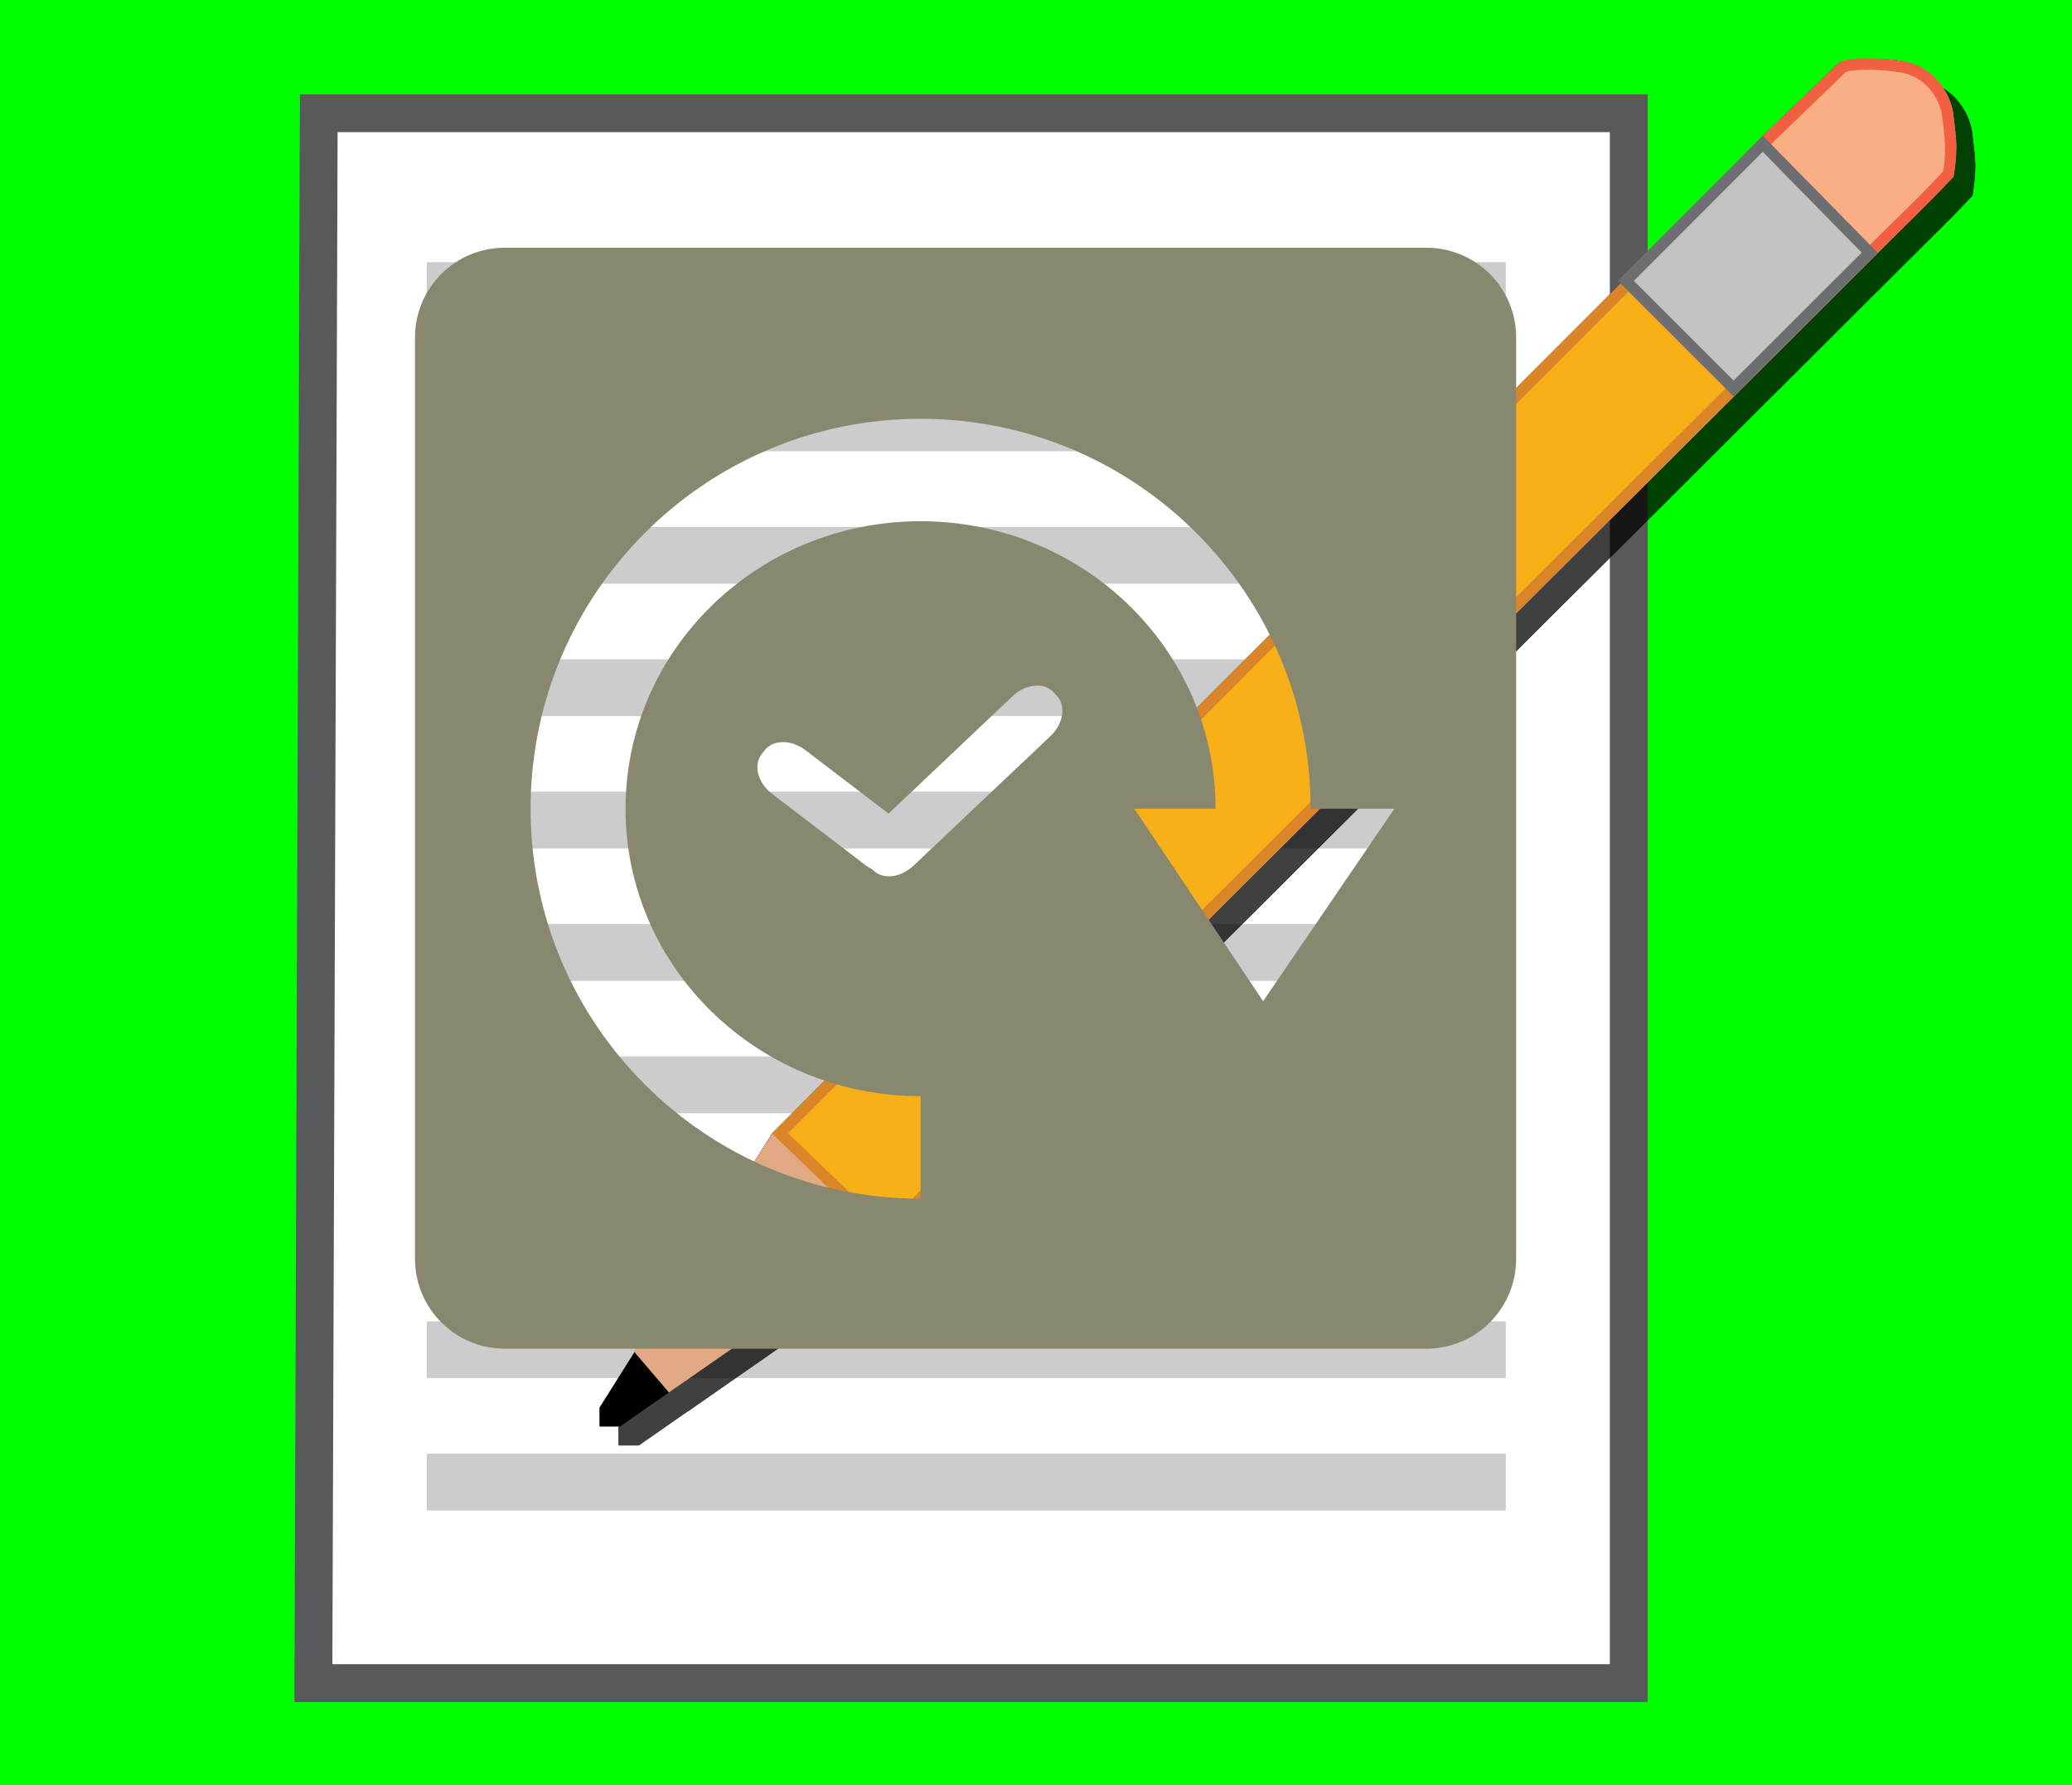 <?xml version="1.0" encoding="UTF-8" standalone="no"?>
<svg
   xmlns:dc="http://purl.org/dc/elements/1.1/"
   xmlns:cc="http://creativecommons.org/ns#"
   xmlns:rdf="http://www.w3.org/1999/02/22-rdf-syntax-ns#"
   xmlns:svg="http://www.w3.org/2000/svg"
   xmlns="http://www.w3.org/2000/svg"
   xmlns:xlink="http://www.w3.org/1999/xlink"
   xmlns:sodipodi="http://sodipodi.sourceforge.net/DTD/sodipodi-0.dtd"
   xmlns:inkscape="http://www.inkscape.org/namespaces/inkscape"
   id="svg202"
   viewBox="0 0 465.63 401.22"
   version="1.1"
   sodipodi:docname="dataset-312111-153008-mix.svg"
   inkscape:version="0.92.2 5c3e80d, 2017-08-06">
  <sodipodi:namedview
     pagecolor="#ffffff"
     bordercolor="#666666"
     borderopacity="1"
     objecttolerance="10"
     gridtolerance="10"
     guidetolerance="10"
     inkscape:pageopacity="0"
     inkscape:pageshadow="2"
     inkscape:window-width="1559"
     inkscape:window-height="931"
     id="namedview941"
     showgrid="false"
     inkscape:zoom="0.15817465"
     inkscape:cx="120.49575"
     inkscape:cy="200.61"
     inkscape:window-x="0"
     inkscape:window-y="0"
     inkscape:window-maximized="0"
     inkscape:current-layer="svg202" />
  <defs
     id="defs32">
    <linearGradient
       id="a">
      <stop
         id="stop2"
         offset="0"
         stop-color="#dadada" />
      <stop
         id="stop4"
         offset=".349"
         stop-color="#f1f1f1" />
      <stop
         id="stop6"
         offset="1"
         stop-color="#f0f0f0" />
    </linearGradient>
    <linearGradient
       gradientUnits="userSpaceOnUse"
       gradientTransform="scale(0.989,1.011)"
       y2="418.54"
       y1="236.13"
       x2="330.88"
       x1="687.97"
       id="d">
      <stop
         id="stop9"
         offset="0"
         stop-color="#fff" />
      <stop
         id="stop11"
         offset="1"
         stop-opacity="0"
         stop-color="#fff" />
    </linearGradient>
    <linearGradient
       y2=".008"
       y1=".977"
       x2=".783"
       x1=".052"
       id="c">
      <stop
         id="stop14"
         offset="0"
         stop-opacity=".096" />
      <stop
         id="stop16"
         offset="1"
         stop-opacity="0" />
    </linearGradient>
    <linearGradient
       gradientUnits="userSpaceOnUse"
       y2="138.9"
       y1="60.283"
       x2="37.199"
       x1="127.7"
       id="b">
      <stop
         id="stop19"
         offset="0" />
      <stop
         id="stop21"
         offset=".315"
         stop-opacity=".276" />
      <stop
         id="stop23"
         offset="1"
         stop-opacity="0" />
    </linearGradient>
    <linearGradient
       xlink:href="#a"
       gradientUnits="userSpaceOnUse"
       gradientTransform="scale(0.955,1.047)"
       y2="689.86"
       y1="230.07"
       x2="351.71"
       x1="728.96"
       id="f" />
    <linearGradient
       xlink:href="#a"
       gradientUnits="userSpaceOnUse"
       gradientTransform="scale(0.955,1.047)"
       y2="287.74"
       y1="169.45"
       x2="622.31"
       x1="741.62"
       id="e" />
    <linearGradient
       xlink:href="#c"
       gradientUnits="userSpaceOnUse"
       gradientTransform="scale(0.943,1.06)"
       y2="389.19"
       y1="836.03"
       x2="544.79"
       x1="207.87"
       id="linearGradient1372" />
    <linearGradient
       xlink:href="#c"
       gradientUnits="userSpaceOnUse"
       gradientTransform="scale(0.944,1.059)"
       y2="386.49"
       y1="839.62"
       x2="546.29"
       x1="204.63"
       id="linearGradient1374" />
    <linearGradient
       xlink:href="#c"
       gradientUnits="userSpaceOnUse"
       gradientTransform="scale(0.945,1.058)"
       y2="383.78"
       y1="843.22"
       x2="547.8"
       x1="201.38"
       id="linearGradient1376" />
    <linearGradient
       xlink:href="#b"
       gradientUnits="userSpaceOnUse"
       y2="138.9"
       y1="60.283"
       x2="37.199"
       x1="127.7"
       id="linearGradient1380" />
  </defs>
  <path
     id="path34"
     stroke-width="1.004"
     fill="#0f0"
     d="m0 0h465.63v401.22h-465.63z" />
  <g
     id="g1066"
     transform="matrix(8.575,0,0,8.575,57.303,5.541)">
    <polygon
       id="polygon962"
       points="36.002,43.468 1.531,43.468 1.671,2.321 36.002,2.321 "
       style="fill:#ffffff" />
    <path
       id="path964"
       d="M 35.507,2.817 V 42.973 H 2.028 L 2.165,2.817 H 35.507 M 36.498,1.825 H 1.177 L 1.033,43.964 h 35.465 z"
       inkscape:connector-curvature="0"
       style="fill:#58595b" />
    <g
       id="g986"
       style="fill:#cccccc">
      <rect
         id="rect966"
         height="1.487"
         width="28.277"
         y="6.225"
         x="4.503" />
      <rect
         id="rect968"
         height="1.487"
         width="28.277"
         y="9.695"
         x="4.503" />
      <rect
         id="rect970"
         height="1.488"
         width="28.277"
         y="13.165"
         x="4.503" />
      <rect
         id="rect972"
         height="1.487"
         width="28.277"
         y="16.635"
         x="4.503" />
      <rect
         id="rect974"
         height="1.487"
         width="28.277"
         y="20.105"
         x="4.503" />
      <rect
         id="rect976"
         height="1.488"
         width="28.277"
         y="23.575"
         x="4.503" />
      <rect
         id="rect978"
         height="1.487"
         width="28.277"
         y="27.046"
         x="4.503" />
      <rect
         id="rect980"
         height="1.486"
         width="28.277"
         y="30.517"
         x="4.503" />
      <rect
         id="rect982"
         height="1.487"
         width="28.277"
         y="33.986"
         x="4.503" />
      <rect
         id="rect984"
         height="1.488"
         width="28.277"
         y="37.456"
         x="4.503" />
    </g>
    <g
       id="g1006"
       style="opacity:0.75">
      <path
         id="path988"
         d="m 9.523,37.242 v -0.497 l 4.522,-7.188 22.517,-22.556 3.45,-3.594 2.025,-1.942 c 0,0 0.867,-0.166 1.693,0 0.826,0.166 1.238,0.909 1.28,1.446 0.095,0.788 0.095,0.788 0,1.57 C 42.986,6.534 43.189,6.329 17,32.409 l -6.94,4.833 z"
         inkscape:connector-curvature="0" />
      <path
         id="path990"
         d="M 11.345,36.348 17.002,32.41 C 43.189,6.329 42.986,6.535 45.012,4.482 45.106,3.7 45.106,3.7 45.012,2.911 44.97,2.375 44.557,1.631 43.731,1.466 c -0.826,-0.165 -1.693,0 -1.693,0 l -2.024,1.942 -3.45,3.594 -22.518,22.557 -3.623,5.712 z"
         inkscape:connector-curvature="0" />
      <polygon
         id="polygon992"
         points="17,32.201 14.258,29.557 36.564,7.209 39.391,9.889 " />
      <path
         id="path994"
         d="M 36.567,7.417 39.176,9.892 16.997,31.992 14.47,29.554 36.567,7.417 M 36.562,7.001 14.046,29.559 17.001,32.41 39.604,9.887 Z"
         inkscape:connector-curvature="0" />
      <path
         id="path996"
         d="M 40.012,3.408"
         inkscape:connector-curvature="0" />
      <path
         id="path998"
         d="m 39.728,3.906 2.413,-2.333 c 0.095,-0.019 0.32,-0.046 0.599,-0.046 0.44,0 0.851,0.065 0.966,0.085 0.785,0.157 1.123,0.87 1.157,1.311 0.085,0.61 0.106,0.991 0.002,1.53 -0.377,0.383 -0.866,0.861 -1.437,1.42 -0.28,0.273 -0.58,0.566 -0.899,0.885 z"
         inkscape:connector-curvature="0" />
      <path
         id="path1000"
         d="m 42.738,1.675 c 0.43,0 0.829,0.063 0.934,0.082 0.703,0.141 1.013,0.797 1.044,1.195 0.079,0.565 0.102,0.913 0.018,1.392 -0.397,0.432 -0.868,0.893 -1.41,1.423 -0.249,0.244 -0.514,0.502 -0.794,0.78 L 39.939,3.908 42.193,1.729 c 0.104,-0.027 0.274,-0.054 0.545,-0.054 m 10e-4,-0.297 c -0.265,0 -0.518,0.023 -0.702,0.087 -0.677,0.654 -2.521,2.438 -2.521,2.438 l 3.011,3.066 C 43.55,5.945 44.371,5.185 45.01,4.481 45.122,3.9 45.092,3.498 45.01,2.911 44.968,2.374 44.556,1.631 43.73,1.465 43.478,1.421 43.099,1.378 42.739,1.378 Z"
         inkscape:connector-curvature="0" />
      <polygon
         id="polygon1002"
         points="39.246,10.032 36.421,7.208 40.011,3.619 42.813,6.472 " />
      <path
         id="path1004"
         d="m 40.01,3.83 2.594,2.642 C 41.688,7.387 40.543,8.53 39.247,9.823 L 36.633,7.21 40.01,3.83 m 0.002,-0.423 -3.801,3.801 3.035,3.034 c 1.484,-1.48 2.781,-2.774 3.776,-3.769 z"
         inkscape:connector-curvature="0" />
    </g>
    <path
       id="path1008"
       d="M 9.028,36.746 V 36.249 L 13.55,29.061 36.065,6.505 39.515,2.911 41.54,0.969 c 0,0 0.867,-0.166 1.693,0 0.826,0.166 1.238,0.909 1.28,1.446 0.095,0.788 0.095,0.788 0,1.57 -2.024,2.053 -1.821,1.848 -28.009,27.927 l -6.94,4.833 H 9.028 Z"
       inkscape:connector-curvature="0" />
    <path
       id="path1010"
       d="m 10.849,35.852 5.657,-3.938 C 42.693,5.833 42.49,6.04 44.516,3.986 44.61,3.204 44.61,3.204 44.516,2.415 44.474,1.879 44.061,1.135 43.235,0.97 c -0.826,-0.165 -1.693,0 -1.693,0 l -2.024,1.942 -3.45,3.594 -22.517,22.557 -3.623,5.712 z"
       inkscape:connector-curvature="0"
       style="fill:#e1aa84" />
    <polygon
       id="polygon1012"
       points="16.504,31.705 13.762,29.061 36.068,6.713 38.895,9.394 "
       style="fill:#f8b019" />
    <path
       id="path1014"
       d="M 36.071,6.921 38.68,9.396 16.501,31.496 13.974,29.058 36.071,6.921 M 36.065,6.506 13.55,29.063 16.505,31.914 39.107,9.391 Z"
       inkscape:connector-curvature="0"
       style="fill:#da8628" />
    <path
       id="path1016"
       d="M 39.516,2.912"
       inkscape:connector-curvature="0" />
    <path
       id="path1018"
       d="m 39.231,3.41 2.413,-2.333 c 0.095,-0.019 0.32,-0.046 0.599,-0.046 0.44,0 0.851,0.065 0.966,0.085 0.785,0.157 1.123,0.87 1.157,1.311 0.085,0.61 0.106,0.991 0.002,1.53 -0.377,0.383 -0.866,0.861 -1.437,1.42 -0.28,0.273 -0.58,0.566 -0.899,0.885 z"
       inkscape:connector-curvature="0"
       style="fill:#f9ae86" />
    <path
       id="path1020"
       d="m 42.242,1.18 c 0.43,0 0.829,0.063 0.934,0.082 0.703,0.141 1.013,0.797 1.044,1.195 0.079,0.565 0.102,0.913 0.018,1.392 -0.397,0.432 -0.868,0.893 -1.41,1.423 -0.249,0.244 -0.514,0.502 -0.794,0.78 L 39.443,3.413 41.697,1.234 C 41.801,1.206 41.971,1.18 42.242,1.18 m 0.001,-0.298 c -0.265,0 -0.518,0.023 -0.702,0.087 -0.677,0.654 -2.521,2.438 -2.521,2.438 l 3.011,3.066 c 1.023,-1.024 1.844,-1.784 2.483,-2.488 0.112,-0.581 0.082,-0.983 0,-1.57 C 44.472,1.878 44.06,1.135 43.234,0.969 42.981,0.926 42.603,0.882 42.243,0.882 Z"
       inkscape:connector-curvature="0"
       style="fill:#f16141" />
    <polygon
       id="polygon1022"
       points="38.75,9.537 35.925,6.713 39.515,3.123 42.316,5.977 "
       style="fill:#c4c3c4" />
    <path
       id="path1024"
       d="m 39.514,3.334 2.594,2.642 c -0.916,0.915 -2.061,2.058 -3.357,3.351 l -2.614,-2.613 3.377,-3.38 m 0.002,-0.422 -3.801,3.801 3.035,3.034 c 1.484,-1.48 2.781,-2.774 3.776,-3.769 z"
       inkscape:connector-curvature="0"
       style="fill:#6d6e71" />
  </g>
  <path
     id="path200"
     d="m 113.49,55.677 c -11.205,0 -20.23,9.009 -20.23,20.214 v 207.01 c 0,11.205 9.024,20.23 20.23,20.23 H 320.5 c 11.205,0 20.214,-9.024 20.214,-20.23 V 75.891 c 0,-11.205 -9.009,-20.214 -20.214,-20.214 z m 93.395,38.444 c 48.405,0 87.644,39.238 87.644,87.644 h 18.822 l -29.495,43.258 -28.937,-43.258 h 18.25 c 0,-35.683 -29.673,-64.616 -66.289,-64.616 -36.616,1e-5 -66.304,28.932 -66.304,64.616 0,35.684 29.689,64.601 66.304,64.601 v 23.044 c -48.405,0 -87.644,-39.241 -87.644,-87.644 0,-48.404 39.238,-87.644 87.644,-87.644 z m 26.158,59.964 c 1.423,-0.011 2.728,0.465 3.664,1.454 l 0.773,0.82 c 2.14,2.26 1.501,6.327 -1.437,9.109 l -30.747,29.092 c -2.938,2.782 -7.016,3.204 -9.156,0.943 l -0.077,-0.077 c -0.527,-0.261 -1.051,-0.581 -1.547,-0.959 l -20.987,-16.023 c -3.217,-2.455 -4.285,-6.418 -2.397,-8.893 l 0.681,-0.897 c 1.888,-2.474 6.001,-2.486 9.218,-0.031 l 18.652,14.244 27.854,-26.385 c 1.653,-1.565 3.677,-2.384 5.506,-2.397 z"
     inkscape:connector-curvature="0"
     style="fill:#88886e;stroke-width:0.495" />
</svg>

